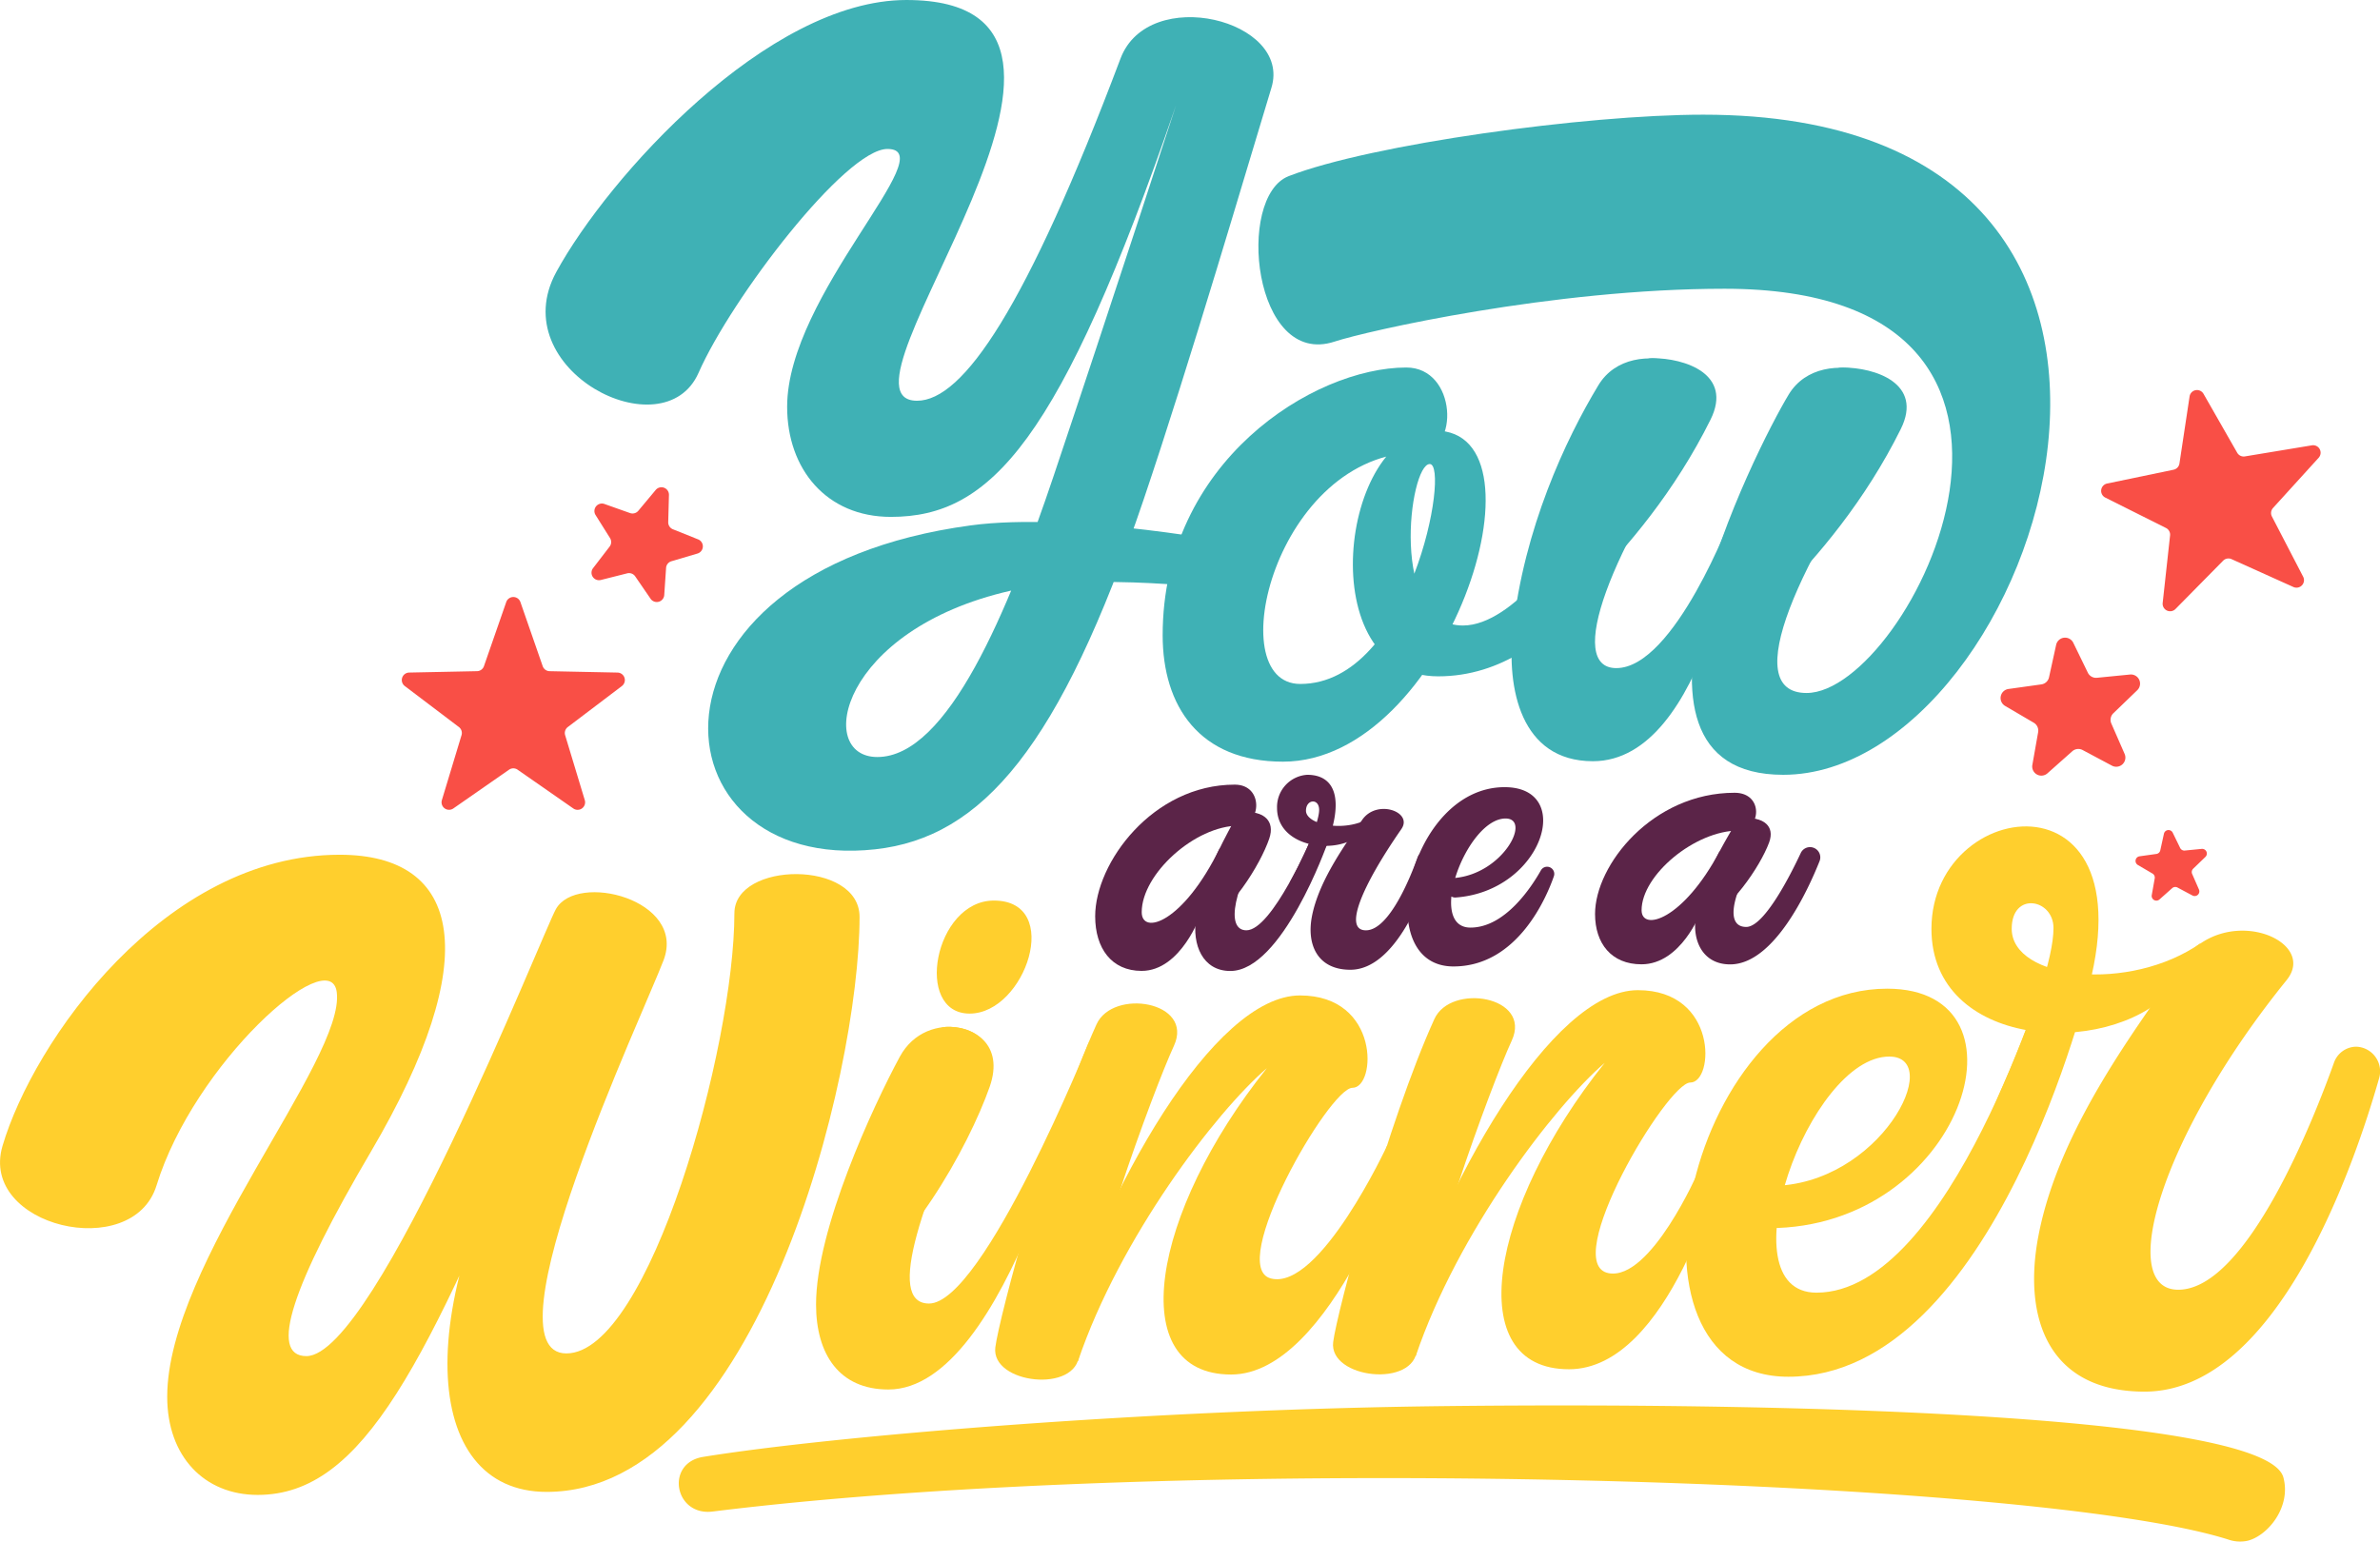<svg height="320.333" viewBox="0 0 494.476 320.333" width="494.476" xmlns="http://www.w3.org/2000/svg"><path d="m218.977 98.681c11.535-34.314 25.362-76.823 25.362-76.823-24.095 70.048-38.5 85.548-59.254 85.548-13.365 0-21.55-9.924-21.547-22.887.007-23.3 32.65-53.566 20.846-53.566-8.719 0-32.429 31.012-39.247 46.507-7.26 16.5-40.621-.694-29.557-20.949 10.774-19.725 43.914-56.511 72.735-56.511 53.571 0-18.251 83.277 2.209 83.272 9.553 0 22.683-19.157 42.273-71.1 5.833-15.466 35.657-8.015 31.359 6.061-4.8 15.728-16.961 57.249-26.569 85.623-17.326 51.162-33.41 70.188-55.785 72.628-46.595 5.08-52.057-57.61 19.9-67.314 21.486-2.9 56.635 4.025 56.635 4.025l-3.5 9.373s-27.47-3.8-44.935.193c-35.42 8.093-40.6 34.547-27.624 34.543 14.656-.004 27.202-30.37 36.699-58.623z" fill="#3fb1b5"/><path d="m474.4 306.993c-3.394-12.5-95.135-15.7-174.533-14.808-61.342.692-126.881 6.2-153.783 10.549-7.918 1.28-5.988 12.345 1.977 11.356 99.522-12.358 274.738-6.87 314.83 5.8a7.45 7.45 0 0 0 4.15.255c4.201-1.109 9.014-7.04 7.359-13.152z" fill="#ffcf2d"/><path d="m294.852 93.991c8.423 0 7.881-17.624-2.68-17.624-19.251 0-50.614 19.584-50.614 55.633 0 14.7 7.6 26.271 25 26.271 33.956 0 56.341-68.8 31.61-68.8-19.785 0-25.84 51.068.63 51.068s39.67-32.352 39.67-32.352l-12.26 3.743s-11.527 18.048-22.267 18.048c-15.373 0-11.169-33.555-6.891-33.555s-3.912 45.7-26.906 45.7c-16.733-.005-5.103-48.132 24.708-48.132z" fill="#3fb1b5"/><path d="m355.1 85.076c5.449-7.656-15.973-16.664-23.011-5.033-6.845 11.312-15.471 29.856-17.76 50.808-1.318 12.07 1.538 27.326 16.622 27.326 23.773 0 30.415-51.283 30.415-51.283l-1.532.17s-11.914 31.766-24.025 31.766c-10.546 0-1.503-24.53 19.291-53.754z" fill="#3fb1b5"/><path d="m315.43 134.815c.064-.517 25.213-17.879 39.958-47.624 4.7-9.486-5.345-12.765-12.064-12.765-6.523 0-14.761 20.365-14.761 20.365" fill="#3fb1b5"/><path d="m353.877 23.83c-24.352 0-68.98 6.128-86.127 12.766-11.051 4.278-7.381 39.958 9.532 34.383 6.649-2.192 45.275-10.979 81.018-10.979 80.511 0 38.468 84 17.038 84-14.315 0-1.5-27.755 19.292-56.977 5.449-7.656-15.973-16.664-23.011-5.034-6.842 11.311-40.933 79.011-1.135 79.011 53.18 0 99.053-137.17-16.607-137.17z" fill="#3fb1b5"/><path d="m354.962 136.761c.064-.516 25.213-17.878 39.958-47.623 4.7-9.487-5.345-12.766-12.064-12.766-6.523 0-14.761 20.366-14.761 20.366" fill="#3fb1b5"/><path d="m430.867 214.794c21.064-55.948-29.585-50.819-29.585-21.78 0 24.756 36.17 27 49.617 13.055l6.361-10.124c-14.744 10.39-39.3 7.66-39.3-2.953 0-7.815 8.68-6.238 8.68-.155 0 6.239-4.17 18.427-11.765 35.678-4.657 10.575 14.659-11.167 14.659-11.167" fill="#ffcf2d"/><path d="m314.09 216.22c4.239-9.22-12.664-12-16.085-4.462-9.7 21.37-20.27 61.011-21.021 67.117-.936 7.609 17.043 9.645 17.425 1.377.681-14.725 15.341-54.592 19.681-64.032z" fill="#ffcf2d"/><path d="m334.239 264.563c-10.362-1.862 12.128-39.616 16.936-39.616 5 0 5.766-19.195-10.893-19.195-17.946 0-40.681 40.143-50.894 73.974l4.766 2.016c8.686-25.615 28.619-51.755 39.234-60.871-24 29.976-29.787 63.654-7.41 63.654 20.9 0 31.6-41.808 31.6-41.808l-4.766.789s-9.866 22.622-18.573 21.057z" fill="#ffcf2d"/><path d="m243.9 217.315c4.239-9.219-12.665-12-16.085-4.462-9.7 21.371-20.27 61.011-21.022 67.118-.936 7.609 17.044 9.645 17.426 1.377.681-14.725 15.339-54.592 19.681-64.033z" fill="#ffcf2d"/><path d="m264.048 265.659c-9.293-2.382 12.127-39.616 16.936-39.616 5 0 5.766-19.195-10.894-19.195-17.945 0-40.681 40.142-50.893 73.974l4.766 2.016c8.686-25.615 28.619-51.756 39.234-60.871-24 29.975-29.788 63.653-7.411 63.653 20.9 0 36.134-46.6 36.134-46.6l-3.7-1.021s-14.045 30.256-24.172 27.66z" fill="#ffcf2d"/><path d="m475.069 203.671c6.816-8.424-13.2-16.43-21.992-3.44-8.476 12.517-25.307 34.007-29.593 56.7-3.269 17.3 2.328 32.243 22.074 32.243 27.567 0 43.63-47.224 48.709-65.039a5.12 5.12 0 0 0 -4.775-6.636 4.951 4.951 0 0 0 -4.586 3.345c-3.862 10.806-17.944 47.156-32.348 47.156-12.82 0-3.787-31.825 22.511-64.329z" fill="#ffcf2d"/><g fill="#5b2448"><path d="m263.437 172.964c1.913-3.016-4.9-6.471-7.333-1.889-2.371 4.457-6.31 11.608-7.595 19.715-.865 5.46 1.325 10.976 7.106 10.976 10.773 0 20.092-26.306 20.092-26.306l-3.276-1.248s-8.136 19.1-13.474 19.1c-4.399.004-2.82-8.834 4.48-20.348z"/><path d="m249.4 192.561c6.115-2.64 12.455-12.879 14.3-18.284 1.317-3.866-1.447-5.458-3.985-5.458-2.464 0-6.112 7.973-6.112 7.973"/><path d="m249.471 189.991s-4.061 11.756-12.288 11.756c-6.243 0-9.646-4.7-9.646-11.347 0-11.1 11.962-27.357 29-27.357 6.158 0 5.457 8.524.839 8.524-9.1 0-20.17 10.056-20.17 17.978 0 4.829 8.6 2.322 16.269-13.409l.735 8.859"/><path d="m367.293 173.871c1.912-2.778-4.9-5.96-7.334-1.74-2.371 4.1-6.31 10.69-7.6 18.156-.865 5.028 1.325 10.108 7.106 10.108 9.178 0 16.256-15.631 18.574-21.455a2.124 2.124 0 0 0 -1.358-2.818 2.127 2.127 0 0 0 -2.552 1.133c-2.01 4.3-7.549 15.358-11.322 15.358-4.853 0-2.815-8.139 4.486-18.742z"/><path d="m353.252 191.918c6.115-2.431 12.455-11.861 14.3-16.838 1.317-3.56-1.446-5.027-3.985-5.027-2.464 0-6.112 7.343-6.112 7.343"/><path d="m353.326 189.551s-4.06 10.827-12.287 10.827c-6.243 0-9.647-4.327-9.647-10.45 0-10.225 11.962-25.195 29-25.195 6.158 0 5.458 7.851.839 7.851-9.1 0-20.17 9.261-20.17 16.557 0 4.447 8.6 2.138 16.269-12.349l.735 8.158"/><path d="m322.356 180.428a1.478 1.478 0 0 1 .485 1.644c-1.389 4.021-7.4 18.751-20.868 18.751-17.463 0-9.287-37.253 10.622-37.253 14.739 0 7.878 21.65-10.174 22.929a1.5 1.5 0 0 1 -1.6-1.562l.055-1.094a1.478 1.478 0 0 1 1.346-1.4c10.109-.911 16.008-12.36 10.575-12.36-8.056 0-16.522 22.665-7.286 22.665 7.169 0 12.643-8.367 14.631-11.892a1.481 1.481 0 0 1 2.211-.432z"/><path d="m275.484 176.013c4.016-10.29 1.691-15.013-3.884-15.013a6.694 6.694 0 0 0 -6.277 6.894c0 8.467 12.967 9.962 17.567 5.194l2.175-3.463c-5.043 3.554-13.731 1.864-13.731-1.168 0-2.393 2.734-2.648 2.734-.159 0 2.383-2.574 8.659-6.149 15.17"/><path d="m291.157 172.268c2.486-3.587-5.165-6.307-8.173-1.864-2.9 4.281-8.96 12.318-10.426 20.079-1.118 5.918 1.247 11.028 8 11.028 9.429 0 15.429-16.153 17.166-22.246a1.751 1.751 0 0 0 -1.634-2.265 1.692 1.692 0 0 0 -1.568 1.144c-1.321 3.7-5.817 15.17-10.744 15.17-4.752-.004-.767-9.294 7.379-21.046z"/></g><path d="m434.09 204s-19.576 82.08-62.532 82.08c-38.361 0-20.775-80.637 20.525-80.637 31.506 0 15.434 49.76-24.588 49.76l.425-8.775c22.566 0 36.326-26.879 24.588-26.879-16.711 0-34.274 49.06-15.114 49.06 27.8 0 48.079-67.872 48.079-67.872z" fill="#ffcf2d"/><path d="m152.58 189.77c0 27.836-17.724 91.464-34.915 91.464s15.956-70.527 20.2-81.7c4.789-12.616-18.084-18.4-22.39-10.591-2.827 5.128-37.437 92.85-51.818 92.85-7.929 0-2.883-14.794 13.376-42.432 23.742-40.356 18.919-61.749-6.471-61.749-36.47 0-63.644 38.78-70.042 60.509-4.936 16.764 27.064 24.273 32 8.207 7.767-25.279 36.061-50.595 37.44-40.175 1.853 14-35.222 56.326-35.222 84.088 0 12.391 7.7 20.394 18.8 20.394 22.087 0 35.022-27.658 59.35-85.49-27.9 45.783-25.412 84.864.672 84.864 43.689 0 65.022-86.469 65.022-119.483-.002-11.861-26.002-11.599-26.002-.756z" fill="#ffcf2d"/><path d="m204.646 221.1c3.5-7.556-12-12.055-17.7-1.515-5.539 10.252-17.416 35.841-17.4 51.5.009 10.34 4.83 17.64 15.015 17.648 24.9.021 40.681-68.523 40.681-68.523l1.149-4.022s-22.071 54.69-33.376 54.68c-9.226-.004-1.33-21.78 11.631-49.768z" fill="#ffcf2d"/><path d="m174.009 268.643c14.176-6.554 27.28-30.478 31.607-42.8 3.095-8.816-3.282-12.72-9.152-12.461-5.7.253-12.545 19.423-12.545 19.423" fill="#ffcf2d"/><path d="m206.494 187.131c-12.361 0-16.7 23.488-5.042 23.488 11.592 0 19.497-23.488 5.042-23.488z" fill="#ffcf2d"/><path d="m108.122 125.106 4.629 13.318a1.558 1.558 0 0 0 1.44 1.046l14.1.288a1.557 1.557 0 0 1 .91 2.8l-11.236 8.519a1.556 1.556 0 0 0 -.55 1.692l4.083 13.5a1.558 1.558 0 0 1 -2.381 1.729l-11.577-8.058a1.554 1.554 0 0 0 -1.779 0l-11.574 8.053a1.558 1.558 0 0 1 -2.381-1.729l4.083-13.5a1.557 1.557 0 0 0 -.55-1.692l-11.239-8.516a1.557 1.557 0 0 1 .909-2.8l14.1-.288a1.556 1.556 0 0 0 1.439-1.046l4.63-13.318a1.558 1.558 0 0 1 2.944.002z" fill="#f94f46"/><path d="m136.233 101.808-3.617 4.333a1.56 1.56 0 0 1 -1.717.47l-5.32-1.887a1.558 1.558 0 0 0 -1.84 2.3l3 4.78a1.556 1.556 0 0 1 -.083 1.777l-3.438 4.477a1.557 1.557 0 0 0 1.616 2.459l5.473-1.379a1.559 1.559 0 0 1 1.665.629l3.195 4.653a1.558 1.558 0 0 0 2.839-.777l.38-5.631a1.554 1.554 0 0 1 1.112-1.389l5.413-1.6a1.558 1.558 0 0 0 .138-2.94l-5.239-2.1a1.558 1.558 0 0 1 -.977-1.487l.15-5.642a1.558 1.558 0 0 0 -2.75-1.046z" fill="#f94f46"/><path d="m457.806 81.832 7 12.242a1.556 1.556 0 0 0 1.607.764l13.911-2.3a1.557 1.557 0 0 1 1.407 2.584l-9.482 10.436a1.558 1.558 0 0 0 -.23 1.765l6.491 12.518a1.558 1.558 0 0 1 -2.023 2.137l-12.855-5.793a1.558 1.558 0 0 0 -1.75.326l-9.9 10.041a1.558 1.558 0 0 1 -2.658-1.263l1.537-14.016a1.557 1.557 0 0 0 -.851-1.563l-12.61-6.316a1.558 1.558 0 0 1 .381-2.918l13.805-2.87a1.556 1.556 0 0 0 1.223-1.292l2.107-13.942a1.558 1.558 0 0 1 2.89-.54z" fill="#f94f46"/><path d="m430.758 133.578 3.016 6.2a1.9 1.9 0 0 0 1.9 1.061l6.859-.675a1.9 1.9 0 0 1 1.506 3.263l-4.962 4.783a1.9 1.9 0 0 0 -.422 2.131l2.761 6.315a1.9 1.9 0 0 1 -2.638 2.441l-6.082-3.241a1.9 1.9 0 0 0 -2.158.257l-5.153 4.577a1.9 1.9 0 0 1 -3.136-1.754l1.2-6.786a1.9 1.9 0 0 0 -.911-1.973l-5.945-3.486a1.9 1.9 0 0 1 .7-3.525l6.826-.953a1.9 1.9 0 0 0 1.594-1.476l1.477-6.737a1.9 1.9 0 0 1 3.568-.422z" fill="#f94f46"/><path d="m451.41 173.026 1.543 3.171a.972.972 0 0 0 .97.542l3.51-.345a.973.973 0 0 1 .77 1.669l-2.538 2.448a.973.973 0 0 0 -.217 1.09l1.413 3.231a.973.973 0 0 1 -1.349 1.249l-3.112-1.659a.973.973 0 0 0 -1.1.132l-2.64 2.346a.974.974 0 0 1 -1.605-.9l.616-3.472a.973.973 0 0 0 -.466-1.009l-3.042-1.784a.973.973 0 0 1 .357-1.8l3.493-.488a.971.971 0 0 0 .815-.755l.757-3.444a.973.973 0 0 1 1.825-.222z" fill="#f94f46"/></svg>
